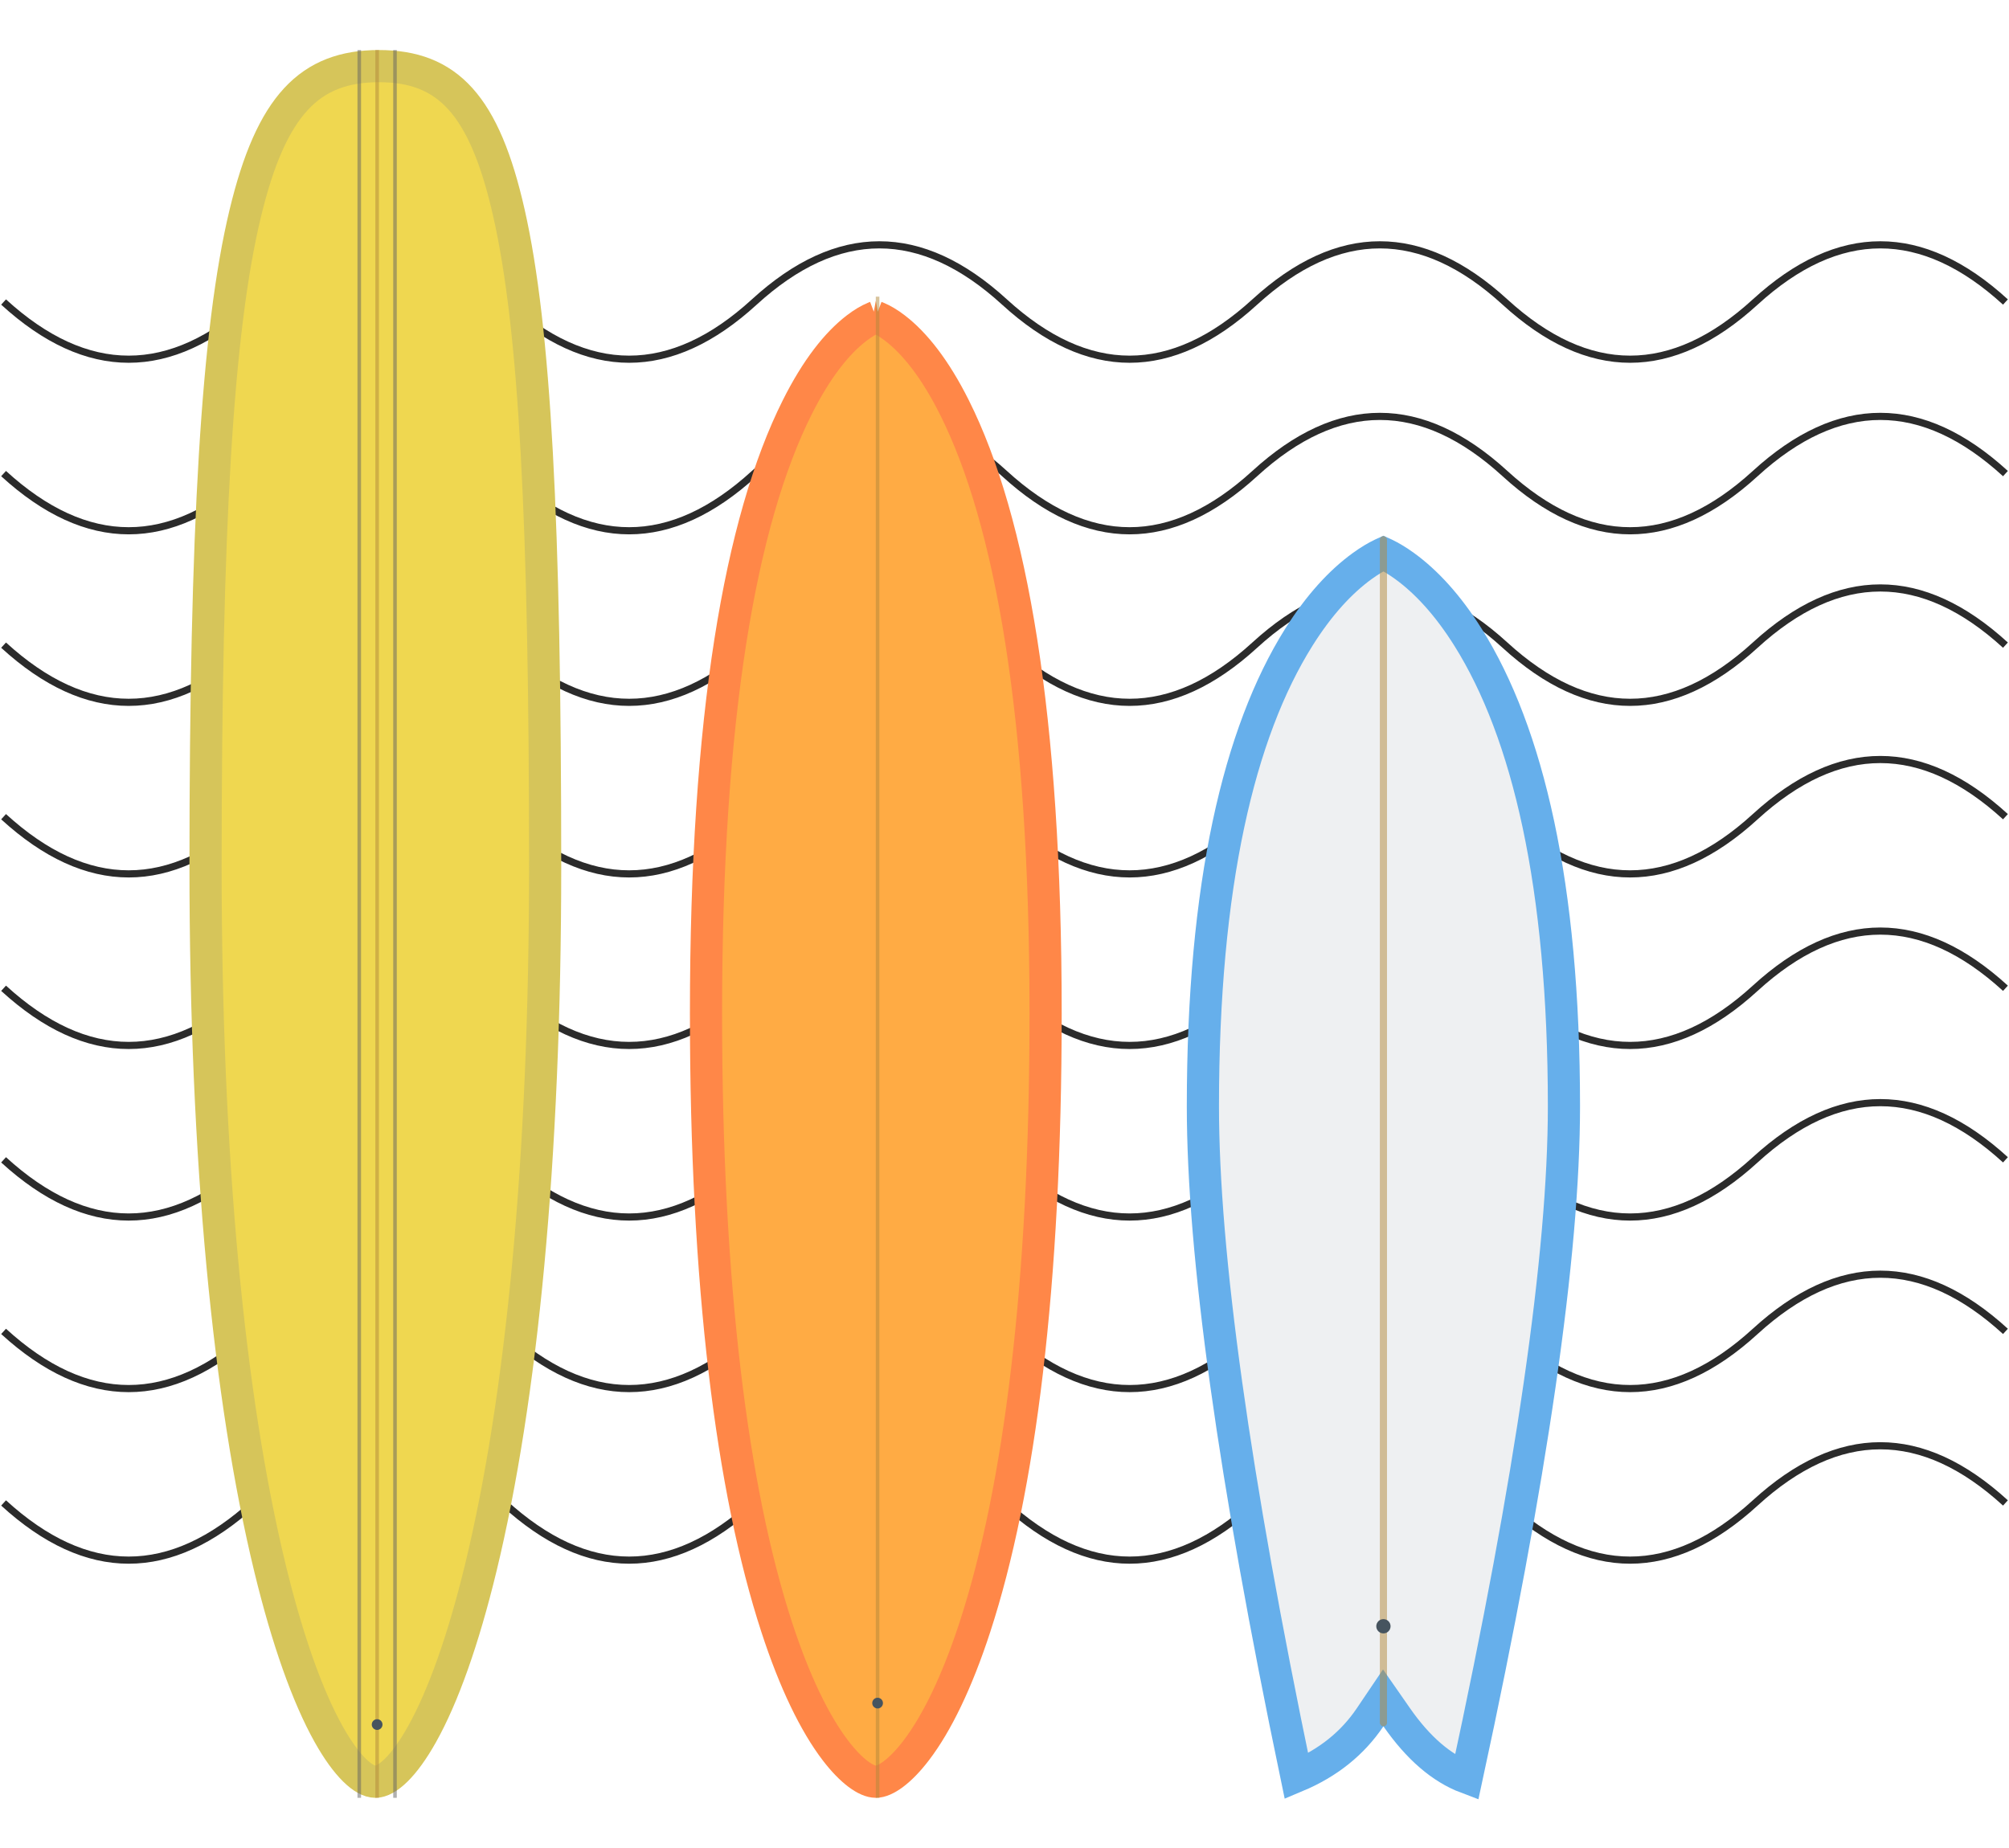 <svg xmlns="http://www.w3.org/2000/svg" xmlns:xlink="http://www.w3.org/1999/xlink" height="517" viewBox="0 0 562 517" width="562"><filter id="a" height="112.7%" width="159.6%" x="-29.8%" y="-6.3%"><feOffset dx="0" dy="2" in="SourceAlpha" result="shadowOffsetOuter1"/><feGaussianBlur in="shadowOffsetOuter1" result="shadowBlurOuter1" stdDeviation="7"/><feColorMatrix in="shadowBlurOuter1" result="shadowMatrixOuter1" type="matrix" values="0 0 0 0 0   0 0 0 0 0   0 0 0 0 0  0 0 0 0.5 0"/><feMerge><feMergeNode in="shadowMatrixOuter1"/><feMergeNode in="SourceGraphic"/></feMerge></filter><filter id="b" height="114.8%" width="159.6%" x="-29.8%" y="-7.4%"><feOffset dx="0" dy="2" in="SourceAlpha" result="shadowOffsetOuter1"/><feGaussianBlur in="shadowOffsetOuter1" result="shadowBlurOuter1" stdDeviation="7"/><feColorMatrix in="shadowBlurOuter1" result="shadowMatrixOuter1" type="matrix" values="0 0 0 0 0   0 0 0 0 0   0 0 0 0 0  0 0 0 0.5 0"/><feMerge><feMergeNode in="shadowMatrixOuter1"/><feMergeNode in="SourceGraphic"/></feMerge></filter><filter id="c" height="117.6%" width="156.4%" x="-28.2%" y="-8.8%"><feOffset dx="0" dy="2" in="SourceAlpha" result="shadowOffsetOuter1"/><feGaussianBlur in="shadowOffsetOuter1" result="shadowBlurOuter1" stdDeviation="7"/><feColorMatrix in="shadowBlurOuter1" result="shadowMatrixOuter1" type="matrix" values="0 0 0 0 0   0 0 0 0 0   0 0 0 0 0  0 0 0 0.5 0"/><feMerge><feMergeNode in="shadowMatrixOuter1"/><feMergeNode in="SourceGraphic"/></feMerge></filter><g fill="none" fill-rule="evenodd"><g stroke="#2b2b2b" stroke-width="2" transform="translate(1 68.5)"><path d="m0 16c11.667 10.667 23.333 16 35 16s23.333-5.333 35-16c11.667-10.667 23.333-16 35-16 11.667 0 23.333 5.333 35 16 11.667 10.667 23.333 16 35 16s23.333-5.333 35-16c11.667-10.667 23.333-16 35-16s23.333 5.333 35 16c11.667 10.667 23.333 16 35 16s23.333-5.333 35-16c11.667-10.667 23.333-16 35-16s23.333 5.333 35 16c11.667 10.667 23.333 16 35 16s23.333-5.333 35-16c11.667-10.667 23.333-16 35-16s23.333 5.333 35 16"/><path d="m0 64c11.667 10.667 23.333 16 35 16s23.333-5.333 35-16 23.333-16 35-16c11.667 0 23.333 5.333 35 16s23.333 16 35 16 23.333-5.333 35-16 23.333-16 35-16 23.333 5.333 35 16 23.333 16 35 16 23.333-5.333 35-16 23.333-16 35-16 23.333 5.333 35 16 23.333 16 35 16 23.333-5.333 35-16 23.333-16 35-16 23.333 5.333 35 16"/><path d="m0 112c11.667 10.667 23.333 16 35 16s23.333-5.333 35-16 23.333-16 35-16c11.667 0 23.333 5.333 35 16s23.333 16 35 16 23.333-5.333 35-16 23.333-16 35-16 23.333 5.333 35 16 23.333 16 35 16 23.333-5.333 35-16 23.333-16 35-16 23.333 5.333 35 16 23.333 16 35 16 23.333-5.333 35-16 23.333-16 35-16 23.333 5.333 35 16"/><path d="m0 160c11.667 10.667 23.333 16 35 16s23.333-5.333 35-16 23.333-16 35-16c11.667 0 23.333 5.333 35 16s23.333 16 35 16 23.333-5.333 35-16 23.333-16 35-16 23.333 5.333 35 16 23.333 16 35 16 23.333-5.333 35-16 23.333-16 35-16 23.333 5.333 35 16 23.333 16 35 16 23.333-5.333 35-16 23.333-16 35-16 23.333 5.333 35 16"/><path d="m0 208c11.667 10.667 23.333 16 35 16s23.333-5.333 35-16 23.333-16 35-16c11.667 0 23.333 5.333 35 16s23.333 16 35 16 23.333-5.333 35-16 23.333-16 35-16 23.333 5.333 35 16 23.333 16 35 16 23.333-5.333 35-16 23.333-16 35-16 23.333 5.333 35 16 23.333 16 35 16 23.333-5.333 35-16 23.333-16 35-16 23.333 5.333 35 16"/><path d="m0 256c11.667 10.667 23.333 16 35 16s23.333-5.333 35-16 23.333-16 35-16c11.667 0 23.333 5.333 35 16s23.333 16 35 16 23.333-5.333 35-16 23.333-16 35-16 23.333 5.333 35 16 23.333 16 35 16 23.333-5.333 35-16 23.333-16 35-16 23.333 5.333 35 16 23.333 16 35 16 23.333-5.333 35-16 23.333-16 35-16 23.333 5.333 35 16"/><path d="m0 304c11.667 10.667 23.333 16 35 16s23.333-5.333 35-16 23.333-16 35-16c11.667 0 23.333 5.333 35 16s23.333 16 35 16 23.333-5.333 35-16 23.333-16 35-16 23.333 5.333 35 16 23.333 16 35 16 23.333-5.333 35-16 23.333-16 35-16 23.333 5.333 35 16 23.333 16 35 16 23.333-5.333 35-16 23.333-16 35-16 23.333 5.333 35 16"/><path d="m0 352c11.667 10.667 23.333 16 35 16s23.333-5.333 35-16 23.333-16 35-16c11.667 0 23.333 5.333 35 16s23.333 16 35 16 23.333-5.333 35-16 23.333-16 35-16 23.333 5.333 35 16 23.333 16 35 16 23.333-5.333 35-16 23.333-16 35-16 23.333 5.333 35 16 23.333 16 35 16 23.333-5.333 35-16 23.333-16 35-16 23.333 5.333 35 16"/></g><g transform="translate(53 12)"><g filter="url(#a)"><path d="m53 4.5c-19.325 0-30.105 10.859-37.406 41.239-7.831 32.585-11.094 87.635-11.094 182.761 0 82.197 6.598 149.083 17.998 196.128 4.91 20.259 10.561 36.054 16.445 46.574 5.028 8.99 9.78 13.298 13.057 13.298s8.029-4.308 13.057-13.298c5.884-10.52 11.535-26.315 16.445-46.574 11.401-47.045 17.998-113.931 17.998-196.128 0-96.819-2.857-150.68-10.108-182.822-6.874-30.472-17.212-41.178-36.392-41.178z" fill="#efd750" stroke="#d6c55a" stroke-width="9"/><path d="m52 0h1v489h-1z" fill="#b2893b" opacity=".5"/><circle cx="52.5" cy="468.5" fill="#46545f" r="1.5"/><g fill="#616161" opacity=".5" transform="translate(47)"><path d="m0 0h1v489h-1z"/><path d="m10 0h1v489h-1z"/></g></g><g filter="url(#b)" transform="translate(140 69)"><path d="m52 5.672c-.146.055-.313.121-.503.2-1.418.591-3.059 1.541-4.882 2.94-5.529 4.244-11.197 11.379-16.592 22.142-15.888 31.7-25.523 86.405-25.523 169.546 0 76.14 7.285 133.422 19.778 171.747 5.003 15.347 10.655 26.938 16.424 34.498 4.53 5.937 8.676 8.755 11.298 8.755s6.767-2.818 11.298-8.755c5.769-7.56 11.421-19.151 16.424-34.498 12.493-38.325 19.778-95.607 19.778-171.747 0-83.142-9.635-137.846-25.523-169.546-5.395-10.763-11.063-17.898-16.592-22.142-1.823-1.4-3.465-2.35-4.882-2.94-.189-.079-.357-.145-.503-.2z" fill="#ffab44" stroke="#ff8748" stroke-width="9"/><path d="m52 0h1v420h-1z" fill="#b2893b" opacity=".5"/><circle cx="52.5" cy="393.5" fill="#46545f" r="1.5"/></g><g filter="url(#c)" transform="translate(279 136)"><path d="m55 4.831c-.136.062-.278.127-.425.198-1.635.781-3.494 1.881-5.526 3.355-5.977 4.338-12.026 10.832-17.736 19.943-16.695 26.636-26.813 69.178-26.813 131.173 0 41.249 8.719 103.779 26.172 187.469 8.848-3.712 15.681-9.198 20.598-16.486l3.673-5.444 3.751 5.391c6.043 8.685 12.569 14.274 19.589 16.922 18.15-83.886 27.217-146.546 27.217-187.852 0-61.994-10.118-104.537-26.813-131.173-5.711-9.111-11.76-15.605-17.736-19.943-2.032-1.474-3.89-2.575-5.526-3.355-.147-.07-.289-.136-.425-.198z" fill="#eef0f2" stroke="#66afeb" stroke-width="9"/><rect fill="#b2893b" height="333" opacity=".5" rx="1" width="2" x="54"/><circle cx="55" cy="305" fill="#46545f" r="2"/></g></g></g></svg>